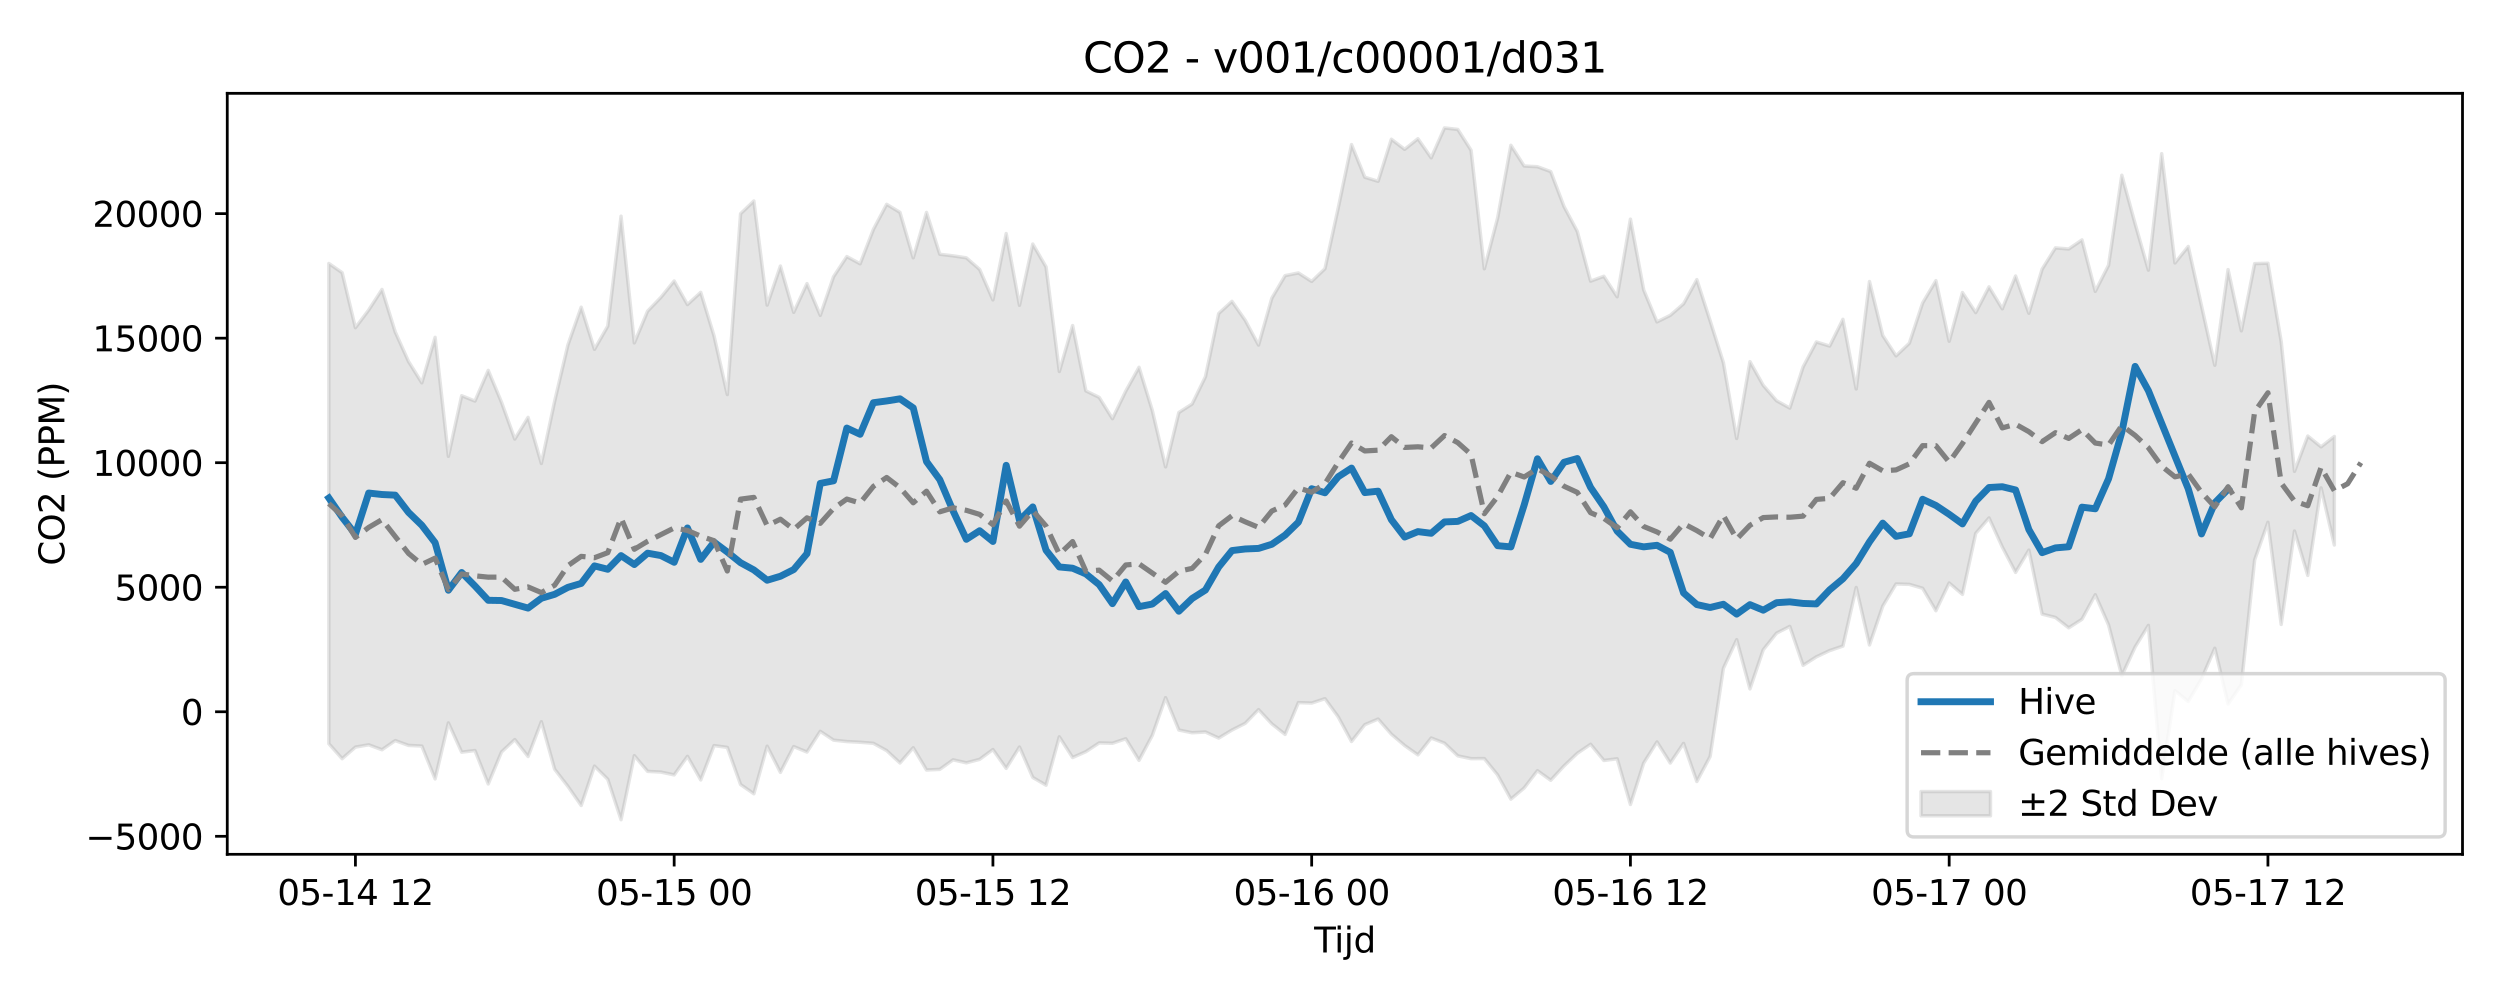 <?xml version="1.0" encoding="utf-8" standalone="no"?>
<!DOCTYPE svg PUBLIC "-//W3C//DTD SVG 1.1//EN"
  "http://www.w3.org/Graphics/SVG/1.1/DTD/svg11.dtd">
<svg xmlns:xlink="http://www.w3.org/1999/xlink" width="720pt" height="288pt" viewBox="0 0 720 288" xmlns="http://www.w3.org/2000/svg" version="1.1">
 <defs>
  <style type="text/css">*{stroke-linejoin: round; stroke-linecap: butt}</style>
 </defs>
 <g id="figure_1">
  <g id="patch_1">
   <path d="M 0 288 
L 720 288 
L 720 0 
L 0 0 
z
" style="fill: #ffffff"/>
  </g>
  <g id="axes_1">
   <g id="patch_2">
    <path d="M 65.45 246.04 
L 709.2 246.04 
L 709.2 26.88 
L 65.45 26.88 
z
" style="fill: #ffffff"/>
   </g>
   <g id="FillBetweenPolyCollection_1">
    <defs>
     <path id="m16454ca0ad" d="M 94.711 -212.123 
L 94.711 -73.807 
L 98.536 -69.49 
L 102.361 -72.833 
L 106.186 -73.496 
L 110.011 -72.071 
L 113.836 -74.712 
L 117.661 -73.316 
L 121.486 -73.139 
L 125.311 -63.67 
L 129.136 -79.808 
L 132.962 -71.37 
L 136.787 -71.847 
L 140.612 -62.222 
L 144.437 -71.43 
L 148.262 -75.004 
L 152.087 -70.126 
L 155.912 -80.148 
L 159.737 -66.465 
L 163.562 -61.518 
L 167.387 -56.016 
L 171.212 -67.358 
L 175.037 -63.566 
L 178.862 -51.922 
L 182.687 -70.375 
L 186.512 -65.839 
L 190.337 -65.643 
L 194.162 -64.826 
L 197.987 -70.174 
L 201.812 -63.376 
L 205.637 -73.263 
L 209.462 -72.746 
L 213.287 -62.05 
L 217.112 -59.396 
L 220.937 -73.09 
L 224.762 -65.553 
L 228.587 -72.99 
L 232.412 -71.408 
L 236.237 -77.386 
L 240.062 -74.839 
L 243.887 -74.431 
L 247.712 -74.228 
L 251.537 -73.925 
L 255.362 -71.822 
L 259.187 -68.265 
L 263.012 -72.653 
L 266.837 -66.238 
L 270.662 -66.418 
L 274.487 -69.169 
L 278.312 -68.306 
L 282.137 -69.302 
L 285.962 -72.132 
L 289.787 -66.703 
L 293.612 -72.861 
L 297.437 -64.097 
L 301.262 -61.862 
L 305.087 -75.792 
L 308.912 -69.828 
L 312.737 -71.517 
L 316.562 -74.045 
L 320.387 -73.94 
L 324.212 -75.235 
L 328.037 -69.012 
L 331.862 -76.202 
L 335.687 -87.072 
L 339.512 -77.752 
L 343.337 -76.963 
L 347.162 -77.187 
L 350.987 -75.434 
L 354.812 -77.743 
L 358.637 -79.683 
L 362.462 -83.624 
L 366.287 -79.524 
L 370.112 -76.484 
L 373.937 -85.646 
L 377.762 -85.521 
L 381.587 -86.777 
L 385.412 -81.529 
L 389.238 -74.449 
L 393.063 -79.289 
L 396.888 -80.915 
L 400.713 -76.555 
L 404.538 -73.286 
L 408.363 -70.595 
L 412.188 -75.454 
L 416.013 -73.965 
L 419.838 -70.311 
L 423.663 -69.505 
L 427.488 -69.524 
L 431.313 -64.808 
L 435.138 -57.842 
L 438.963 -61.063 
L 442.788 -66.044 
L 446.613 -63.276 
L 450.438 -67.404 
L 454.263 -71.04 
L 458.088 -73.646 
L 461.913 -68.979 
L 465.738 -69.474 
L 469.563 -56.308 
L 473.388 -68.233 
L 477.213 -74.312 
L 481.038 -68.246 
L 484.863 -73.902 
L 488.688 -62.924 
L 492.513 -70.121 
L 496.338 -95.517 
L 500.163 -103.771 
L 503.988 -89.599 
L 507.813 -100.86 
L 511.638 -105.647 
L 515.463 -107.594 
L 519.288 -96.389 
L 523.113 -98.827 
L 526.938 -100.634 
L 530.763 -101.928 
L 534.588 -118.801 
L 538.413 -102.253 
L 542.238 -113.442 
L 546.063 -119.812 
L 549.888 -119.701 
L 553.713 -118.579 
L 557.538 -112.114 
L 561.363 -120.1 
L 565.188 -116.815 
L 569.013 -134.402 
L 572.838 -138.836 
L 576.663 -130.461 
L 580.488 -123.151 
L 584.313 -129.571 
L 588.138 -111.133 
L 591.963 -110.174 
L 595.788 -107.184 
L 599.613 -109.648 
L 603.438 -116.718 
L 607.263 -108.03 
L 611.088 -93.376 
L 614.913 -101.662 
L 618.738 -107.893 
L 622.563 -63.744 
L 626.388 -89.079 
L 630.213 -85.968 
L 634.038 -92.462 
L 637.863 -101.301 
L 641.688 -85.248 
L 645.514 -90.792 
L 649.339 -126.76 
L 653.164 -137.577 
L 656.989 -108.152 
L 660.814 -135.073 
L 664.639 -122.275 
L 668.464 -147.494 
L 672.289 -131.036 
L 672.289 -162.3 
L 672.289 -162.3 
L 668.464 -159.309 
L 664.639 -162.425 
L 660.814 -152.25 
L 656.989 -189.584 
L 653.164 -212.181 
L 649.339 -212.085 
L 645.514 -192.712 
L 641.688 -210.365 
L 637.863 -182.804 
L 634.038 -199.883 
L 630.213 -217.02 
L 626.388 -212.27 
L 622.563 -243.749 
L 618.738 -210.196 
L 614.913 -223.555 
L 611.088 -237.526 
L 607.263 -211.611 
L 603.438 -204.088 
L 599.613 -218.904 
L 595.788 -216.289 
L 591.963 -216.607 
L 588.138 -210.497 
L 584.313 -197.783 
L 580.488 -208.51 
L 576.663 -199.062 
L 572.838 -205.387 
L 569.013 -197.98 
L 565.188 -203.743 
L 561.363 -189.713 
L 557.538 -207.173 
L 553.713 -200.736 
L 549.888 -189.141 
L 546.063 -185.522 
L 542.238 -191.37 
L 538.413 -206.918 
L 534.588 -175.982 
L 530.763 -196.033 
L 526.938 -188.337 
L 523.113 -189.512 
L 519.288 -182.314 
L 515.463 -170.478 
L 511.638 -172.599 
L 507.813 -177.018 
L 503.988 -183.851 
L 500.163 -161.713 
L 496.338 -183.57 
L 492.513 -195.626 
L 488.688 -207.461 
L 484.863 -200.502 
L 481.038 -197.186 
L 477.213 -195.291 
L 473.388 -204.503 
L 469.563 -224.881 
L 465.738 -202.535 
L 461.913 -208.434 
L 458.088 -207.035 
L 454.263 -221.353 
L 450.438 -228.522 
L 446.613 -238.578 
L 442.788 -239.986 
L 438.963 -240.192 
L 435.138 -246.159 
L 431.313 -225.201 
L 427.488 -210.596 
L 423.663 -244.747 
L 419.838 -250.734 
L 416.013 -251.158 
L 412.188 -242.551 
L 408.363 -248.047 
L 404.538 -244.994 
L 400.713 -247.901 
L 396.888 -235.784 
L 393.063 -236.961 
L 389.238 -246.359 
L 385.412 -228.104 
L 381.587 -210.613 
L 377.762 -206.952 
L 373.937 -209.394 
L 370.112 -208.617 
L 366.287 -202.129 
L 362.462 -188.618 
L 358.637 -195.745 
L 354.812 -201.209 
L 350.987 -197.718 
L 347.162 -179.487 
L 343.337 -171.655 
L 339.512 -169.2 
L 335.687 -153.536 
L 331.862 -169.801 
L 328.037 -182.22 
L 324.212 -175.342 
L 320.387 -167.423 
L 316.562 -173.556 
L 312.737 -175.422 
L 308.912 -194.235 
L 305.087 -181.004 
L 301.262 -211.136 
L 297.437 -217.717 
L 293.612 -200.076 
L 289.787 -220.736 
L 285.962 -201.631 
L 282.137 -210.402 
L 278.312 -213.745 
L 274.487 -214.321 
L 270.662 -214.778 
L 266.837 -226.817 
L 263.012 -213.743 
L 259.187 -226.844 
L 255.362 -229.158 
L 251.537 -221.926 
L 247.712 -212.033 
L 243.887 -214.105 
L 240.062 -208.302 
L 236.237 -197.178 
L 232.412 -206.328 
L 228.587 -198.048 
L 224.762 -211.383 
L 220.937 -200.125 
L 217.112 -230.116 
L 213.287 -226.444 
L 209.462 -174.367 
L 205.637 -191.289 
L 201.812 -203.805 
L 197.987 -200.29 
L 194.162 -207.072 
L 190.337 -202.358 
L 186.512 -198.39 
L 182.687 -189.245 
L 178.862 -225.744 
L 175.037 -194.085 
L 171.212 -187.406 
L 167.387 -199.525 
L 163.562 -188.665 
L 159.737 -172.435 
L 155.912 -154.523 
L 152.087 -167.793 
L 148.262 -161.553 
L 144.437 -172.149 
L 140.612 -181.331 
L 136.787 -172.491 
L 132.962 -174.036 
L 129.136 -156.578 
L 125.311 -190.845 
L 121.486 -177.748 
L 117.661 -183.89 
L 113.836 -192.369 
L 110.011 -204.636 
L 106.186 -198.715 
L 102.361 -193.614 
L 98.536 -209.475 
L 94.711 -212.123 
z
" style="stroke: #808080; stroke-opacity: 0.2"/>
    </defs>
    <g clip-path="url(#p5e56c01eff)">
     <use xlink:href="#m16454ca0ad" x="0" y="288" style="fill: #808080; fill-opacity: 0.2; stroke: #808080; stroke-opacity: 0.2"/>
    </g>
   </g>
   <g id="matplotlib.axis_1">
    <g id="xtick_1">
     <g id="line2d_1">
      <defs>
       <path id="m9e77d5df1b" d="M 0 0 
L 0 3.5 
" style="stroke: #000000; stroke-width: 0.8"/>
      </defs>
      <g>
       <use xlink:href="#m9e77d5df1b" x="102.361" y="246.04" style="stroke: #000000; stroke-width: 0.8"/>
      </g>
     </g>
     <g id="text_1">
      <!-- 05-14 12 -->
      <g transform="translate(79.881 260.638) scale(0.1 -0.1)">
       <defs>
        <path id="DejaVuSans-30" d="M 2034 4250 
Q 1547 4250 1301 3770 
Q 1056 3291 1056 2328 
Q 1056 1369 1301 889 
Q 1547 409 2034 409 
Q 2525 409 2770 889 
Q 3016 1369 3016 2328 
Q 3016 3291 2770 3770 
Q 2525 4250 2034 4250 
z
M 2034 4750 
Q 2819 4750 3233 4129 
Q 3647 3509 3647 2328 
Q 3647 1150 3233 529 
Q 2819 -91 2034 -91 
Q 1250 -91 836 529 
Q 422 1150 422 2328 
Q 422 3509 836 4129 
Q 1250 4750 2034 4750 
z
" transform="scale(0.016)"/>
        <path id="DejaVuSans-35" d="M 691 4666 
L 3169 4666 
L 3169 4134 
L 1269 4134 
L 1269 2991 
Q 1406 3038 1543 3061 
Q 1681 3084 1819 3084 
Q 2600 3084 3056 2656 
Q 3513 2228 3513 1497 
Q 3513 744 3044 326 
Q 2575 -91 1722 -91 
Q 1428 -91 1123 -41 
Q 819 9 494 109 
L 494 744 
Q 775 591 1075 516 
Q 1375 441 1709 441 
Q 2250 441 2565 725 
Q 2881 1009 2881 1497 
Q 2881 1984 2565 2268 
Q 2250 2553 1709 2553 
Q 1456 2553 1204 2497 
Q 953 2441 691 2322 
L 691 4666 
z
" transform="scale(0.016)"/>
        <path id="DejaVuSans-2d" d="M 313 2009 
L 1997 2009 
L 1997 1497 
L 313 1497 
L 313 2009 
z
" transform="scale(0.016)"/>
        <path id="DejaVuSans-31" d="M 794 531 
L 1825 531 
L 1825 4091 
L 703 3866 
L 703 4441 
L 1819 4666 
L 2450 4666 
L 2450 531 
L 3481 531 
L 3481 0 
L 794 0 
L 794 531 
z
" transform="scale(0.016)"/>
        <path id="DejaVuSans-34" d="M 2419 4116 
L 825 1625 
L 2419 1625 
L 2419 4116 
z
M 2253 4666 
L 3047 4666 
L 3047 1625 
L 3713 1625 
L 3713 1100 
L 3047 1100 
L 3047 0 
L 2419 0 
L 2419 1100 
L 313 1100 
L 313 1709 
L 2253 4666 
z
" transform="scale(0.016)"/>
        <path id="DejaVuSans-20" transform="scale(0.016)"/>
        <path id="DejaVuSans-32" d="M 1228 531 
L 3431 531 
L 3431 0 
L 469 0 
L 469 531 
Q 828 903 1448 1529 
Q 2069 2156 2228 2338 
Q 2531 2678 2651 2914 
Q 2772 3150 2772 3378 
Q 2772 3750 2511 3984 
Q 2250 4219 1831 4219 
Q 1534 4219 1204 4116 
Q 875 4013 500 3803 
L 500 4441 
Q 881 4594 1212 4672 
Q 1544 4750 1819 4750 
Q 2544 4750 2975 4387 
Q 3406 4025 3406 3419 
Q 3406 3131 3298 2873 
Q 3191 2616 2906 2266 
Q 2828 2175 2409 1742 
Q 1991 1309 1228 531 
z
" transform="scale(0.016)"/>
       </defs>
       <use xlink:href="#DejaVuSans-30"/>
       <use xlink:href="#DejaVuSans-35" transform="translate(63.623 0)"/>
       <use xlink:href="#DejaVuSans-2d" transform="translate(127.246 0)"/>
       <use xlink:href="#DejaVuSans-31" transform="translate(163.33 0)"/>
       <use xlink:href="#DejaVuSans-34" transform="translate(226.953 0)"/>
       <use xlink:href="#DejaVuSans-20" transform="translate(290.576 0)"/>
       <use xlink:href="#DejaVuSans-31" transform="translate(322.363 0)"/>
       <use xlink:href="#DejaVuSans-32" transform="translate(385.986 0)"/>
      </g>
     </g>
    </g>
    <g id="xtick_2">
     <g id="line2d_2">
      <g>
       <use xlink:href="#m9e77d5df1b" x="194.162" y="246.04" style="stroke: #000000; stroke-width: 0.8"/>
      </g>
     </g>
     <g id="text_2">
      <!-- 05-15 00 -->
      <g transform="translate(171.681 260.638) scale(0.1 -0.1)">
       <use xlink:href="#DejaVuSans-30"/>
       <use xlink:href="#DejaVuSans-35" transform="translate(63.623 0)"/>
       <use xlink:href="#DejaVuSans-2d" transform="translate(127.246 0)"/>
       <use xlink:href="#DejaVuSans-31" transform="translate(163.33 0)"/>
       <use xlink:href="#DejaVuSans-35" transform="translate(226.953 0)"/>
       <use xlink:href="#DejaVuSans-20" transform="translate(290.576 0)"/>
       <use xlink:href="#DejaVuSans-30" transform="translate(322.363 0)"/>
       <use xlink:href="#DejaVuSans-30" transform="translate(385.986 0)"/>
      </g>
     </g>
    </g>
    <g id="xtick_3">
     <g id="line2d_3">
      <g>
       <use xlink:href="#m9e77d5df1b" x="285.962" y="246.04" style="stroke: #000000; stroke-width: 0.8"/>
      </g>
     </g>
     <g id="text_3">
      <!-- 05-15 12 -->
      <g transform="translate(263.482 260.638) scale(0.1 -0.1)">
       <use xlink:href="#DejaVuSans-30"/>
       <use xlink:href="#DejaVuSans-35" transform="translate(63.623 0)"/>
       <use xlink:href="#DejaVuSans-2d" transform="translate(127.246 0)"/>
       <use xlink:href="#DejaVuSans-31" transform="translate(163.33 0)"/>
       <use xlink:href="#DejaVuSans-35" transform="translate(226.953 0)"/>
       <use xlink:href="#DejaVuSans-20" transform="translate(290.576 0)"/>
       <use xlink:href="#DejaVuSans-31" transform="translate(322.363 0)"/>
       <use xlink:href="#DejaVuSans-32" transform="translate(385.986 0)"/>
      </g>
     </g>
    </g>
    <g id="xtick_4">
     <g id="line2d_4">
      <g>
       <use xlink:href="#m9e77d5df1b" x="377.762" y="246.04" style="stroke: #000000; stroke-width: 0.8"/>
      </g>
     </g>
     <g id="text_4">
      <!-- 05-16 00 -->
      <g transform="translate(355.282 260.638) scale(0.1 -0.1)">
       <defs>
        <path id="DejaVuSans-36" d="M 2113 2584 
Q 1688 2584 1439 2293 
Q 1191 2003 1191 1497 
Q 1191 994 1439 701 
Q 1688 409 2113 409 
Q 2538 409 2786 701 
Q 3034 994 3034 1497 
Q 3034 2003 2786 2293 
Q 2538 2584 2113 2584 
z
M 3366 4563 
L 3366 3988 
Q 3128 4100 2886 4159 
Q 2644 4219 2406 4219 
Q 1781 4219 1451 3797 
Q 1122 3375 1075 2522 
Q 1259 2794 1537 2939 
Q 1816 3084 2150 3084 
Q 2853 3084 3261 2657 
Q 3669 2231 3669 1497 
Q 3669 778 3244 343 
Q 2819 -91 2113 -91 
Q 1303 -91 875 529 
Q 447 1150 447 2328 
Q 447 3434 972 4092 
Q 1497 4750 2381 4750 
Q 2619 4750 2861 4703 
Q 3103 4656 3366 4563 
z
" transform="scale(0.016)"/>
       </defs>
       <use xlink:href="#DejaVuSans-30"/>
       <use xlink:href="#DejaVuSans-35" transform="translate(63.623 0)"/>
       <use xlink:href="#DejaVuSans-2d" transform="translate(127.246 0)"/>
       <use xlink:href="#DejaVuSans-31" transform="translate(163.33 0)"/>
       <use xlink:href="#DejaVuSans-36" transform="translate(226.953 0)"/>
       <use xlink:href="#DejaVuSans-20" transform="translate(290.576 0)"/>
       <use xlink:href="#DejaVuSans-30" transform="translate(322.363 0)"/>
       <use xlink:href="#DejaVuSans-30" transform="translate(385.986 0)"/>
      </g>
     </g>
    </g>
    <g id="xtick_5">
     <g id="line2d_5">
      <g>
       <use xlink:href="#m9e77d5df1b" x="469.563" y="246.04" style="stroke: #000000; stroke-width: 0.8"/>
      </g>
     </g>
     <g id="text_5">
      <!-- 05-16 12 -->
      <g transform="translate(447.082 260.638) scale(0.1 -0.1)">
       <use xlink:href="#DejaVuSans-30"/>
       <use xlink:href="#DejaVuSans-35" transform="translate(63.623 0)"/>
       <use xlink:href="#DejaVuSans-2d" transform="translate(127.246 0)"/>
       <use xlink:href="#DejaVuSans-31" transform="translate(163.33 0)"/>
       <use xlink:href="#DejaVuSans-36" transform="translate(226.953 0)"/>
       <use xlink:href="#DejaVuSans-20" transform="translate(290.576 0)"/>
       <use xlink:href="#DejaVuSans-31" transform="translate(322.363 0)"/>
       <use xlink:href="#DejaVuSans-32" transform="translate(385.986 0)"/>
      </g>
     </g>
    </g>
    <g id="xtick_6">
     <g id="line2d_6">
      <g>
       <use xlink:href="#m9e77d5df1b" x="561.363" y="246.04" style="stroke: #000000; stroke-width: 0.8"/>
      </g>
     </g>
     <g id="text_6">
      <!-- 05-17 00 -->
      <g transform="translate(538.883 260.638) scale(0.1 -0.1)">
       <defs>
        <path id="DejaVuSans-37" d="M 525 4666 
L 3525 4666 
L 3525 4397 
L 1831 0 
L 1172 0 
L 2766 4134 
L 525 4134 
L 525 4666 
z
" transform="scale(0.016)"/>
       </defs>
       <use xlink:href="#DejaVuSans-30"/>
       <use xlink:href="#DejaVuSans-35" transform="translate(63.623 0)"/>
       <use xlink:href="#DejaVuSans-2d" transform="translate(127.246 0)"/>
       <use xlink:href="#DejaVuSans-31" transform="translate(163.33 0)"/>
       <use xlink:href="#DejaVuSans-37" transform="translate(226.953 0)"/>
       <use xlink:href="#DejaVuSans-20" transform="translate(290.576 0)"/>
       <use xlink:href="#DejaVuSans-30" transform="translate(322.363 0)"/>
       <use xlink:href="#DejaVuSans-30" transform="translate(385.986 0)"/>
      </g>
     </g>
    </g>
    <g id="xtick_7">
     <g id="line2d_7">
      <g>
       <use xlink:href="#m9e77d5df1b" x="653.164" y="246.04" style="stroke: #000000; stroke-width: 0.8"/>
      </g>
     </g>
     <g id="text_7">
      <!-- 05-17 12 -->
      <g transform="translate(630.683 260.638) scale(0.1 -0.1)">
       <use xlink:href="#DejaVuSans-30"/>
       <use xlink:href="#DejaVuSans-35" transform="translate(63.623 0)"/>
       <use xlink:href="#DejaVuSans-2d" transform="translate(127.246 0)"/>
       <use xlink:href="#DejaVuSans-31" transform="translate(163.33 0)"/>
       <use xlink:href="#DejaVuSans-37" transform="translate(226.953 0)"/>
       <use xlink:href="#DejaVuSans-20" transform="translate(290.576 0)"/>
       <use xlink:href="#DejaVuSans-31" transform="translate(322.363 0)"/>
       <use xlink:href="#DejaVuSans-32" transform="translate(385.986 0)"/>
      </g>
     </g>
    </g>
    <g id="text_8">
     <!-- Tijd -->
     <g transform="translate(378.475 274.317) scale(0.1 -0.1)">
      <defs>
       <path id="DejaVuSans-54" d="M -19 4666 
L 3928 4666 
L 3928 4134 
L 2272 4134 
L 2272 0 
L 1638 0 
L 1638 4134 
L -19 4134 
L -19 4666 
z
" transform="scale(0.016)"/>
       <path id="DejaVuSans-69" d="M 603 3500 
L 1178 3500 
L 1178 0 
L 603 0 
L 603 3500 
z
M 603 4863 
L 1178 4863 
L 1178 4134 
L 603 4134 
L 603 4863 
z
" transform="scale(0.016)"/>
       <path id="DejaVuSans-6a" d="M 603 3500 
L 1178 3500 
L 1178 -63 
Q 1178 -731 923 -1031 
Q 669 -1331 103 -1331 
L -116 -1331 
L -116 -844 
L 38 -844 
Q 366 -844 484 -692 
Q 603 -541 603 -63 
L 603 3500 
z
M 603 4863 
L 1178 4863 
L 1178 4134 
L 603 4134 
L 603 4863 
z
" transform="scale(0.016)"/>
       <path id="DejaVuSans-64" d="M 2906 2969 
L 2906 4863 
L 3481 4863 
L 3481 0 
L 2906 0 
L 2906 525 
Q 2725 213 2448 61 
Q 2172 -91 1784 -91 
Q 1150 -91 751 415 
Q 353 922 353 1747 
Q 353 2572 751 3078 
Q 1150 3584 1784 3584 
Q 2172 3584 2448 3432 
Q 2725 3281 2906 2969 
z
M 947 1747 
Q 947 1113 1208 752 
Q 1469 391 1925 391 
Q 2381 391 2643 752 
Q 2906 1113 2906 1747 
Q 2906 2381 2643 2742 
Q 2381 3103 1925 3103 
Q 1469 3103 1208 2742 
Q 947 2381 947 1747 
z
" transform="scale(0.016)"/>
      </defs>
      <use xlink:href="#DejaVuSans-54"/>
      <use xlink:href="#DejaVuSans-69" transform="translate(57.959 0)"/>
      <use xlink:href="#DejaVuSans-6a" transform="translate(85.742 0)"/>
      <use xlink:href="#DejaVuSans-64" transform="translate(113.525 0)"/>
     </g>
    </g>
   </g>
   <g id="matplotlib.axis_2">
    <g id="ytick_1">
     <g id="line2d_8">
      <defs>
       <path id="mc364ccccc9" d="M 0 0 
L -3.5 0 
" style="stroke: #000000; stroke-width: 0.8"/>
      </defs>
      <g>
       <use xlink:href="#mc364ccccc9" x="65.45" y="240.855" style="stroke: #000000; stroke-width: 0.8"/>
      </g>
     </g>
     <g id="text_9">
      <!-- −5000 -->
      <g transform="translate(24.62 244.654) scale(0.1 -0.1)">
       <defs>
        <path id="DejaVuSans-2212" d="M 678 2272 
L 4684 2272 
L 4684 1741 
L 678 1741 
L 678 2272 
z
" transform="scale(0.016)"/>
       </defs>
       <use xlink:href="#DejaVuSans-2212"/>
       <use xlink:href="#DejaVuSans-35" transform="translate(83.789 0)"/>
       <use xlink:href="#DejaVuSans-30" transform="translate(147.412 0)"/>
       <use xlink:href="#DejaVuSans-30" transform="translate(211.035 0)"/>
       <use xlink:href="#DejaVuSans-30" transform="translate(274.658 0)"/>
      </g>
     </g>
    </g>
    <g id="ytick_2">
     <g id="line2d_9">
      <g>
       <use xlink:href="#mc364ccccc9" x="65.45" y="204.989" style="stroke: #000000; stroke-width: 0.8"/>
      </g>
     </g>
     <g id="text_10">
      <!-- 0 -->
      <g transform="translate(52.087 208.788) scale(0.1 -0.1)">
       <use xlink:href="#DejaVuSans-30"/>
      </g>
     </g>
    </g>
    <g id="ytick_3">
     <g id="line2d_10">
      <g>
       <use xlink:href="#mc364ccccc9" x="65.45" y="169.124" style="stroke: #000000; stroke-width: 0.8"/>
      </g>
     </g>
     <g id="text_11">
      <!-- 5000 -->
      <g transform="translate(33 172.923) scale(0.1 -0.1)">
       <use xlink:href="#DejaVuSans-35"/>
       <use xlink:href="#DejaVuSans-30" transform="translate(63.623 0)"/>
       <use xlink:href="#DejaVuSans-30" transform="translate(127.246 0)"/>
       <use xlink:href="#DejaVuSans-30" transform="translate(190.869 0)"/>
      </g>
     </g>
    </g>
    <g id="ytick_4">
     <g id="line2d_11">
      <g>
       <use xlink:href="#mc364ccccc9" x="65.45" y="133.259" style="stroke: #000000; stroke-width: 0.8"/>
      </g>
     </g>
     <g id="text_12">
      <!-- 10000 -->
      <g transform="translate(26.637 137.058) scale(0.1 -0.1)">
       <use xlink:href="#DejaVuSans-31"/>
       <use xlink:href="#DejaVuSans-30" transform="translate(63.623 0)"/>
       <use xlink:href="#DejaVuSans-30" transform="translate(127.246 0)"/>
       <use xlink:href="#DejaVuSans-30" transform="translate(190.869 0)"/>
       <use xlink:href="#DejaVuSans-30" transform="translate(254.492 0)"/>
      </g>
     </g>
    </g>
    <g id="ytick_5">
     <g id="line2d_12">
      <g>
       <use xlink:href="#mc364ccccc9" x="65.45" y="97.393" style="stroke: #000000; stroke-width: 0.8"/>
      </g>
     </g>
     <g id="text_13">
      <!-- 15000 -->
      <g transform="translate(26.637 101.192) scale(0.1 -0.1)">
       <use xlink:href="#DejaVuSans-31"/>
       <use xlink:href="#DejaVuSans-35" transform="translate(63.623 0)"/>
       <use xlink:href="#DejaVuSans-30" transform="translate(127.246 0)"/>
       <use xlink:href="#DejaVuSans-30" transform="translate(190.869 0)"/>
       <use xlink:href="#DejaVuSans-30" transform="translate(254.492 0)"/>
      </g>
     </g>
    </g>
    <g id="ytick_6">
     <g id="line2d_13">
      <g>
       <use xlink:href="#mc364ccccc9" x="65.45" y="61.528" style="stroke: #000000; stroke-width: 0.8"/>
      </g>
     </g>
     <g id="text_14">
      <!-- 20000 -->
      <g transform="translate(26.637 65.327) scale(0.1 -0.1)">
       <use xlink:href="#DejaVuSans-32"/>
       <use xlink:href="#DejaVuSans-30" transform="translate(63.623 0)"/>
       <use xlink:href="#DejaVuSans-30" transform="translate(127.246 0)"/>
       <use xlink:href="#DejaVuSans-30" transform="translate(190.869 0)"/>
       <use xlink:href="#DejaVuSans-30" transform="translate(254.492 0)"/>
      </g>
     </g>
    </g>
    <g id="text_15">
     <!-- CO2 (PPM) -->
     <g transform="translate(18.541 162.903) rotate(-90) scale(0.1 -0.1)">
      <defs>
       <path id="DejaVuSans-43" d="M 4122 4306 
L 4122 3641 
Q 3803 3938 3442 4084 
Q 3081 4231 2675 4231 
Q 1875 4231 1450 3742 
Q 1025 3253 1025 2328 
Q 1025 1406 1450 917 
Q 1875 428 2675 428 
Q 3081 428 3442 575 
Q 3803 722 4122 1019 
L 4122 359 
Q 3791 134 3420 21 
Q 3050 -91 2638 -91 
Q 1578 -91 968 557 
Q 359 1206 359 2328 
Q 359 3453 968 4101 
Q 1578 4750 2638 4750 
Q 3056 4750 3426 4639 
Q 3797 4528 4122 4306 
z
" transform="scale(0.016)"/>
       <path id="DejaVuSans-4f" d="M 2522 4238 
Q 1834 4238 1429 3725 
Q 1025 3213 1025 2328 
Q 1025 1447 1429 934 
Q 1834 422 2522 422 
Q 3209 422 3611 934 
Q 4013 1447 4013 2328 
Q 4013 3213 3611 3725 
Q 3209 4238 2522 4238 
z
M 2522 4750 
Q 3503 4750 4090 4092 
Q 4678 3434 4678 2328 
Q 4678 1225 4090 567 
Q 3503 -91 2522 -91 
Q 1538 -91 948 565 
Q 359 1222 359 2328 
Q 359 3434 948 4092 
Q 1538 4750 2522 4750 
z
" transform="scale(0.016)"/>
       <path id="DejaVuSans-28" d="M 1984 4856 
Q 1566 4138 1362 3434 
Q 1159 2731 1159 2009 
Q 1159 1288 1364 580 
Q 1569 -128 1984 -844 
L 1484 -844 
Q 1016 -109 783 600 
Q 550 1309 550 2009 
Q 550 2706 781 3412 
Q 1013 4119 1484 4856 
L 1984 4856 
z
" transform="scale(0.016)"/>
       <path id="DejaVuSans-50" d="M 1259 4147 
L 1259 2394 
L 2053 2394 
Q 2494 2394 2734 2622 
Q 2975 2850 2975 3272 
Q 2975 3691 2734 3919 
Q 2494 4147 2053 4147 
L 1259 4147 
z
M 628 4666 
L 2053 4666 
Q 2838 4666 3239 4311 
Q 3641 3956 3641 3272 
Q 3641 2581 3239 2228 
Q 2838 1875 2053 1875 
L 1259 1875 
L 1259 0 
L 628 0 
L 628 4666 
z
" transform="scale(0.016)"/>
       <path id="DejaVuSans-4d" d="M 628 4666 
L 1569 4666 
L 2759 1491 
L 3956 4666 
L 4897 4666 
L 4897 0 
L 4281 0 
L 4281 4097 
L 3078 897 
L 2444 897 
L 1241 4097 
L 1241 0 
L 628 0 
L 628 4666 
z
" transform="scale(0.016)"/>
       <path id="DejaVuSans-29" d="M 513 4856 
L 1013 4856 
Q 1481 4119 1714 3412 
Q 1947 2706 1947 2009 
Q 1947 1309 1714 600 
Q 1481 -109 1013 -844 
L 513 -844 
Q 928 -128 1133 580 
Q 1338 1288 1338 2009 
Q 1338 2731 1133 3434 
Q 928 4138 513 4856 
z
" transform="scale(0.016)"/>
      </defs>
      <use xlink:href="#DejaVuSans-43"/>
      <use xlink:href="#DejaVuSans-4f" transform="translate(69.824 0)"/>
      <use xlink:href="#DejaVuSans-32" transform="translate(148.535 0)"/>
      <use xlink:href="#DejaVuSans-20" transform="translate(212.158 0)"/>
      <use xlink:href="#DejaVuSans-28" transform="translate(243.945 0)"/>
      <use xlink:href="#DejaVuSans-50" transform="translate(282.959 0)"/>
      <use xlink:href="#DejaVuSans-50" transform="translate(343.262 0)"/>
      <use xlink:href="#DejaVuSans-4d" transform="translate(403.564 0)"/>
      <use xlink:href="#DejaVuSans-29" transform="translate(489.844 0)"/>
     </g>
    </g>
   </g>
   <g id="line2d_14">
    <path d="M 94.711 143.43 
L 98.536 148.965 
L 102.361 153.872 
L 106.186 141.998 
L 110.011 142.419 
L 113.836 142.603 
L 117.661 147.574 
L 121.486 151.282 
L 125.311 156.291 
L 129.136 169.98 
L 132.962 164.887 
L 136.787 168.765 
L 140.612 172.885 
L 144.437 172.95 
L 152.087 175.13 
L 155.912 172.302 
L 159.737 171.166 
L 163.562 169.155 
L 167.387 168.026 
L 171.212 162.977 
L 175.037 163.95 
L 178.862 160.019 
L 182.687 162.587 
L 186.512 159.316 
L 190.337 160.002 
L 194.162 161.936 
L 197.987 152.057 
L 201.812 161.097 
L 205.637 156.124 
L 209.462 158.981 
L 213.287 162.056 
L 217.112 164.143 
L 220.937 167.108 
L 224.762 165.961 
L 228.587 164.033 
L 232.412 159.45 
L 236.237 139.224 
L 240.062 138.473 
L 243.887 123.286 
L 247.712 125.069 
L 251.537 115.981 
L 255.362 115.476 
L 259.187 114.86 
L 263.012 117.475 
L 266.837 132.941 
L 270.662 138.155 
L 274.487 147.148 
L 278.312 155.318 
L 282.137 152.853 
L 285.962 155.937 
L 289.787 134.019 
L 293.612 149.869 
L 297.437 145.998 
L 301.262 158.458 
L 305.087 163.285 
L 308.912 163.644 
L 312.737 165.286 
L 316.562 168.374 
L 320.387 173.849 
L 324.212 167.613 
L 328.037 174.712 
L 331.862 173.97 
L 335.687 170.946 
L 339.512 176.027 
L 343.337 172.361 
L 347.162 169.932 
L 350.987 163.295 
L 354.812 158.565 
L 358.637 158.104 
L 362.462 157.941 
L 366.287 156.75 
L 370.112 154.111 
L 373.937 150.388 
L 377.762 140.754 
L 381.587 141.919 
L 385.412 137.292 
L 389.238 134.813 
L 393.063 141.864 
L 396.888 141.457 
L 400.713 149.671 
L 404.538 154.668 
L 408.363 153.103 
L 412.188 153.585 
L 416.013 150.314 
L 419.838 150.163 
L 423.663 148.48 
L 427.488 151.447 
L 431.313 157.156 
L 435.138 157.503 
L 438.963 145.428 
L 442.788 132.137 
L 446.613 138.65 
L 450.438 133.137 
L 454.263 132.061 
L 458.088 140.372 
L 461.913 145.967 
L 465.738 152.958 
L 469.563 156.753 
L 473.388 157.496 
L 477.213 157.047 
L 481.038 159.077 
L 484.863 170.755 
L 488.688 174.119 
L 492.513 174.96 
L 496.338 174.028 
L 500.163 176.864 
L 503.988 174.14 
L 507.813 175.733 
L 511.638 173.576 
L 515.463 173.332 
L 519.288 173.791 
L 523.113 173.925 
L 526.938 169.882 
L 530.763 166.687 
L 534.588 162.297 
L 538.413 156.062 
L 542.238 150.665 
L 546.063 154.462 
L 549.888 153.747 
L 553.713 143.789 
L 557.538 145.57 
L 561.363 148.119 
L 565.188 150.88 
L 569.013 144.339 
L 572.838 140.408 
L 576.663 140.181 
L 580.488 141.113 
L 584.313 152.521 
L 588.138 159.165 
L 591.963 157.795 
L 595.788 157.465 
L 599.613 146.062 
L 603.438 146.529 
L 607.263 137.9 
L 611.088 124.448 
L 614.913 105.527 
L 618.738 112.507 
L 626.388 131.36 
L 630.213 140.776 
L 634.038 153.766 
L 637.863 144.814 
L 641.688 140.898 
L 641.688 140.898 
" clip-path="url(#p5e56c01eff)" style="fill: none; stroke: #1f77b4; stroke-width: 2; stroke-linecap: square"/>
   </g>
   <g id="line2d_15">
    <path d="M 94.711 145.035 
L 98.536 148.518 
L 102.361 154.777 
L 106.186 151.894 
L 110.011 149.646 
L 117.661 159.397 
L 121.486 162.557 
L 125.311 160.742 
L 129.136 169.807 
L 132.962 165.297 
L 136.787 165.831 
L 140.612 166.223 
L 144.437 166.211 
L 148.262 169.722 
L 152.087 169.04 
L 155.912 170.665 
L 159.737 168.55 
L 163.562 162.908 
L 167.387 160.23 
L 171.212 160.618 
L 175.037 159.174 
L 178.862 149.167 
L 182.687 158.19 
L 186.512 155.886 
L 194.162 152.051 
L 197.987 152.768 
L 201.812 154.41 
L 205.637 155.724 
L 209.462 164.443 
L 213.287 143.753 
L 217.112 143.244 
L 220.937 151.393 
L 224.762 149.532 
L 228.587 152.481 
L 232.412 149.132 
L 236.237 150.718 
L 240.062 146.43 
L 243.887 143.732 
L 247.712 144.87 
L 251.537 140.074 
L 255.362 137.51 
L 259.187 140.446 
L 263.012 144.802 
L 266.837 141.472 
L 270.662 147.402 
L 274.487 146.255 
L 278.312 146.974 
L 282.137 148.148 
L 285.962 151.118 
L 289.787 144.281 
L 293.612 151.532 
L 297.437 147.093 
L 301.262 151.501 
L 305.087 159.602 
L 308.912 155.969 
L 312.737 164.531 
L 316.562 164.2 
L 320.387 167.318 
L 324.212 162.712 
L 328.037 162.384 
L 335.687 167.696 
L 339.512 164.524 
L 343.337 163.691 
L 347.162 159.663 
L 350.987 151.424 
L 354.812 148.524 
L 358.637 150.286 
L 362.462 151.879 
L 366.287 147.174 
L 370.112 145.45 
L 373.937 140.48 
L 377.762 141.764 
L 381.587 139.305 
L 385.412 133.184 
L 389.238 127.596 
L 393.063 129.875 
L 396.888 129.65 
L 400.713 125.772 
L 404.538 128.86 
L 408.363 128.679 
L 412.188 128.998 
L 416.013 125.439 
L 419.838 127.477 
L 423.663 130.874 
L 427.488 147.94 
L 431.313 142.995 
L 435.138 135.999 
L 438.963 137.372 
L 442.788 134.985 
L 446.613 137.073 
L 450.438 140.037 
L 454.263 141.803 
L 458.088 147.66 
L 461.913 149.294 
L 465.738 151.995 
L 469.563 147.406 
L 473.388 151.632 
L 477.213 153.199 
L 481.038 155.284 
L 484.863 150.798 
L 488.688 152.808 
L 492.513 155.126 
L 496.338 148.456 
L 500.163 155.258 
L 503.988 151.275 
L 507.813 149.061 
L 511.638 148.877 
L 515.463 148.964 
L 519.288 148.649 
L 523.113 143.83 
L 526.938 143.514 
L 530.763 139.02 
L 534.588 140.609 
L 538.413 133.415 
L 542.238 135.594 
L 546.063 135.333 
L 549.888 133.579 
L 553.713 128.343 
L 557.538 128.357 
L 561.363 133.094 
L 565.188 127.721 
L 572.838 115.889 
L 576.663 123.239 
L 580.488 122.169 
L 584.313 124.323 
L 588.138 127.185 
L 591.963 124.61 
L 595.788 126.263 
L 599.613 123.724 
L 603.438 127.597 
L 607.263 128.18 
L 611.088 122.549 
L 614.913 125.391 
L 618.738 128.956 
L 622.563 134.254 
L 626.388 137.325 
L 630.213 136.506 
L 634.038 141.827 
L 637.863 145.947 
L 641.688 140.193 
L 645.514 146.248 
L 649.339 118.578 
L 653.164 113.121 
L 656.989 139.132 
L 660.814 144.339 
L 664.639 145.65 
L 668.464 134.599 
L 672.289 141.332 
L 676.114 139.32 
L 679.939 133.259 
L 679.939 133.259 
" clip-path="url(#p5e56c01eff)" style="fill: none; stroke-dasharray: 5.55,2.4; stroke-dashoffset: 0; stroke: #808080; stroke-width: 1.5"/>
   </g>
   <g id="patch_3">
    <path d="M 65.45 246.04 
L 65.45 26.88 
" style="fill: none; stroke: #000000; stroke-width: 0.8; stroke-linejoin: miter; stroke-linecap: square"/>
   </g>
   <g id="patch_4">
    <path d="M 709.2 246.04 
L 709.2 26.88 
" style="fill: none; stroke: #000000; stroke-width: 0.8; stroke-linejoin: miter; stroke-linecap: square"/>
   </g>
   <g id="patch_5">
    <path d="M 65.45 246.04 
L 709.2 246.04 
" style="fill: none; stroke: #000000; stroke-width: 0.8; stroke-linejoin: miter; stroke-linecap: square"/>
   </g>
   <g id="patch_6">
    <path d="M 65.45 26.88 
L 709.2 26.88 
" style="fill: none; stroke: #000000; stroke-width: 0.8; stroke-linejoin: miter; stroke-linecap: square"/>
   </g>
   <g id="text_16">
    <!-- CO2 - v001/c00001/d031 -->
    <g transform="translate(311.922 20.88) scale(0.12 -0.12)">
     <defs>
      <path id="DejaVuSans-76" d="M 191 3500 
L 800 3500 
L 1894 563 
L 2988 3500 
L 3597 3500 
L 2284 0 
L 1503 0 
L 191 3500 
z
" transform="scale(0.016)"/>
      <path id="DejaVuSans-2f" d="M 1625 4666 
L 2156 4666 
L 531 -594 
L 0 -594 
L 1625 4666 
z
" transform="scale(0.016)"/>
      <path id="DejaVuSans-63" d="M 3122 3366 
L 3122 2828 
Q 2878 2963 2633 3030 
Q 2388 3097 2138 3097 
Q 1578 3097 1268 2742 
Q 959 2388 959 1747 
Q 959 1106 1268 751 
Q 1578 397 2138 397 
Q 2388 397 2633 464 
Q 2878 531 3122 666 
L 3122 134 
Q 2881 22 2623 -34 
Q 2366 -91 2075 -91 
Q 1284 -91 818 406 
Q 353 903 353 1747 
Q 353 2603 823 3093 
Q 1294 3584 2113 3584 
Q 2378 3584 2631 3529 
Q 2884 3475 3122 3366 
z
" transform="scale(0.016)"/>
      <path id="DejaVuSans-33" d="M 2597 2516 
Q 3050 2419 3304 2112 
Q 3559 1806 3559 1356 
Q 3559 666 3084 287 
Q 2609 -91 1734 -91 
Q 1441 -91 1130 -33 
Q 819 25 488 141 
L 488 750 
Q 750 597 1062 519 
Q 1375 441 1716 441 
Q 2309 441 2620 675 
Q 2931 909 2931 1356 
Q 2931 1769 2642 2001 
Q 2353 2234 1838 2234 
L 1294 2234 
L 1294 2753 
L 1863 2753 
Q 2328 2753 2575 2939 
Q 2822 3125 2822 3475 
Q 2822 3834 2567 4026 
Q 2313 4219 1838 4219 
Q 1578 4219 1281 4162 
Q 984 4106 628 3988 
L 628 4550 
Q 988 4650 1302 4700 
Q 1616 4750 1894 4750 
Q 2613 4750 3031 4423 
Q 3450 4097 3450 3541 
Q 3450 3153 3228 2886 
Q 3006 2619 2597 2516 
z
" transform="scale(0.016)"/>
     </defs>
     <use xlink:href="#DejaVuSans-43"/>
     <use xlink:href="#DejaVuSans-4f" transform="translate(69.824 0)"/>
     <use xlink:href="#DejaVuSans-32" transform="translate(148.535 0)"/>
     <use xlink:href="#DejaVuSans-20" transform="translate(212.158 0)"/>
     <use xlink:href="#DejaVuSans-2d" transform="translate(243.945 0)"/>
     <use xlink:href="#DejaVuSans-20" transform="translate(280.029 0)"/>
     <use xlink:href="#DejaVuSans-76" transform="translate(311.816 0)"/>
     <use xlink:href="#DejaVuSans-30" transform="translate(370.996 0)"/>
     <use xlink:href="#DejaVuSans-30" transform="translate(434.619 0)"/>
     <use xlink:href="#DejaVuSans-31" transform="translate(498.242 0)"/>
     <use xlink:href="#DejaVuSans-2f" transform="translate(561.865 0)"/>
     <use xlink:href="#DejaVuSans-63" transform="translate(595.557 0)"/>
     <use xlink:href="#DejaVuSans-30" transform="translate(650.537 0)"/>
     <use xlink:href="#DejaVuSans-30" transform="translate(714.16 0)"/>
     <use xlink:href="#DejaVuSans-30" transform="translate(777.783 0)"/>
     <use xlink:href="#DejaVuSans-30" transform="translate(841.406 0)"/>
     <use xlink:href="#DejaVuSans-31" transform="translate(905.029 0)"/>
     <use xlink:href="#DejaVuSans-2f" transform="translate(968.652 0)"/>
     <use xlink:href="#DejaVuSans-64" transform="translate(1002.344 0)"/>
     <use xlink:href="#DejaVuSans-30" transform="translate(1065.82 0)"/>
     <use xlink:href="#DejaVuSans-33" transform="translate(1129.443 0)"/>
     <use xlink:href="#DejaVuSans-31" transform="translate(1193.066 0)"/>
    </g>
   </g>
   <g id="legend_1">
    <g id="patch_7">
     <path d="M 551.256 241.04 
L 702.2 241.04 
Q 704.2 241.04 704.2 239.04 
L 704.2 196.006 
Q 704.2 194.006 702.2 194.006 
L 551.256 194.006 
Q 549.256 194.006 549.256 196.006 
L 549.256 239.04 
Q 549.256 241.04 551.256 241.04 
z
" style="fill: #ffffff; opacity: 0.8; stroke: #cccccc; stroke-linejoin: miter"/>
    </g>
    <g id="line2d_16">
     <path d="M 553.256 202.104 
L 563.256 202.104 
L 573.256 202.104 
" style="fill: none; stroke: #1f77b4; stroke-width: 2; stroke-linecap: square"/>
    </g>
    <g id="text_17">
     <!-- Hive -->
     <g transform="translate(581.256 205.604) scale(0.1 -0.1)">
      <defs>
       <path id="DejaVuSans-48" d="M 628 4666 
L 1259 4666 
L 1259 2753 
L 3553 2753 
L 3553 4666 
L 4184 4666 
L 4184 0 
L 3553 0 
L 3553 2222 
L 1259 2222 
L 1259 0 
L 628 0 
L 628 4666 
z
" transform="scale(0.016)"/>
       <path id="DejaVuSans-65" d="M 3597 1894 
L 3597 1613 
L 953 1613 
Q 991 1019 1311 708 
Q 1631 397 2203 397 
Q 2534 397 2845 478 
Q 3156 559 3463 722 
L 3463 178 
Q 3153 47 2828 -22 
Q 2503 -91 2169 -91 
Q 1331 -91 842 396 
Q 353 884 353 1716 
Q 353 2575 817 3079 
Q 1281 3584 2069 3584 
Q 2775 3584 3186 3129 
Q 3597 2675 3597 1894 
z
M 3022 2063 
Q 3016 2534 2758 2815 
Q 2500 3097 2075 3097 
Q 1594 3097 1305 2825 
Q 1016 2553 972 2059 
L 3022 2063 
z
" transform="scale(0.016)"/>
      </defs>
      <use xlink:href="#DejaVuSans-48"/>
      <use xlink:href="#DejaVuSans-69" transform="translate(75.195 0)"/>
      <use xlink:href="#DejaVuSans-76" transform="translate(102.979 0)"/>
      <use xlink:href="#DejaVuSans-65" transform="translate(162.158 0)"/>
     </g>
    </g>
    <g id="line2d_17">
     <path d="M 553.256 216.782 
L 563.256 216.782 
L 573.256 216.782 
" style="fill: none; stroke-dasharray: 5.55,2.4; stroke-dashoffset: 0; stroke: #808080; stroke-width: 1.5"/>
    </g>
    <g id="text_18">
     <!-- Gemiddelde (alle hives) -->
     <g transform="translate(581.256 220.282) scale(0.1 -0.1)">
      <defs>
       <path id="DejaVuSans-47" d="M 3809 666 
L 3809 1919 
L 2778 1919 
L 2778 2438 
L 4434 2438 
L 4434 434 
Q 4069 175 3628 42 
Q 3188 -91 2688 -91 
Q 1594 -91 976 548 
Q 359 1188 359 2328 
Q 359 3472 976 4111 
Q 1594 4750 2688 4750 
Q 3144 4750 3555 4637 
Q 3966 4525 4313 4306 
L 4313 3634 
Q 3963 3931 3569 4081 
Q 3175 4231 2741 4231 
Q 1884 4231 1454 3753 
Q 1025 3275 1025 2328 
Q 1025 1384 1454 906 
Q 1884 428 2741 428 
Q 3075 428 3337 486 
Q 3600 544 3809 666 
z
" transform="scale(0.016)"/>
       <path id="DejaVuSans-6d" d="M 3328 2828 
Q 3544 3216 3844 3400 
Q 4144 3584 4550 3584 
Q 5097 3584 5394 3201 
Q 5691 2819 5691 2113 
L 5691 0 
L 5113 0 
L 5113 2094 
Q 5113 2597 4934 2840 
Q 4756 3084 4391 3084 
Q 3944 3084 3684 2787 
Q 3425 2491 3425 1978 
L 3425 0 
L 2847 0 
L 2847 2094 
Q 2847 2600 2669 2842 
Q 2491 3084 2119 3084 
Q 1678 3084 1418 2786 
Q 1159 2488 1159 1978 
L 1159 0 
L 581 0 
L 581 3500 
L 1159 3500 
L 1159 2956 
Q 1356 3278 1631 3431 
Q 1906 3584 2284 3584 
Q 2666 3584 2933 3390 
Q 3200 3197 3328 2828 
z
" transform="scale(0.016)"/>
       <path id="DejaVuSans-6c" d="M 603 4863 
L 1178 4863 
L 1178 0 
L 603 0 
L 603 4863 
z
" transform="scale(0.016)"/>
       <path id="DejaVuSans-61" d="M 2194 1759 
Q 1497 1759 1228 1600 
Q 959 1441 959 1056 
Q 959 750 1161 570 
Q 1363 391 1709 391 
Q 2188 391 2477 730 
Q 2766 1069 2766 1631 
L 2766 1759 
L 2194 1759 
z
M 3341 1997 
L 3341 0 
L 2766 0 
L 2766 531 
Q 2569 213 2275 61 
Q 1981 -91 1556 -91 
Q 1019 -91 701 211 
Q 384 513 384 1019 
Q 384 1609 779 1909 
Q 1175 2209 1959 2209 
L 2766 2209 
L 2766 2266 
Q 2766 2663 2505 2880 
Q 2244 3097 1772 3097 
Q 1472 3097 1187 3025 
Q 903 2953 641 2809 
L 641 3341 
Q 956 3463 1253 3523 
Q 1550 3584 1831 3584 
Q 2591 3584 2966 3190 
Q 3341 2797 3341 1997 
z
" transform="scale(0.016)"/>
       <path id="DejaVuSans-68" d="M 3513 2113 
L 3513 0 
L 2938 0 
L 2938 2094 
Q 2938 2591 2744 2837 
Q 2550 3084 2163 3084 
Q 1697 3084 1428 2787 
Q 1159 2491 1159 1978 
L 1159 0 
L 581 0 
L 581 4863 
L 1159 4863 
L 1159 2956 
Q 1366 3272 1645 3428 
Q 1925 3584 2291 3584 
Q 2894 3584 3203 3211 
Q 3513 2838 3513 2113 
z
" transform="scale(0.016)"/>
       <path id="DejaVuSans-73" d="M 2834 3397 
L 2834 2853 
Q 2591 2978 2328 3040 
Q 2066 3103 1784 3103 
Q 1356 3103 1142 2972 
Q 928 2841 928 2578 
Q 928 2378 1081 2264 
Q 1234 2150 1697 2047 
L 1894 2003 
Q 2506 1872 2764 1633 
Q 3022 1394 3022 966 
Q 3022 478 2636 193 
Q 2250 -91 1575 -91 
Q 1294 -91 989 -36 
Q 684 19 347 128 
L 347 722 
Q 666 556 975 473 
Q 1284 391 1588 391 
Q 1994 391 2212 530 
Q 2431 669 2431 922 
Q 2431 1156 2273 1281 
Q 2116 1406 1581 1522 
L 1381 1569 
Q 847 1681 609 1914 
Q 372 2147 372 2553 
Q 372 3047 722 3315 
Q 1072 3584 1716 3584 
Q 2034 3584 2315 3537 
Q 2597 3491 2834 3397 
z
" transform="scale(0.016)"/>
      </defs>
      <use xlink:href="#DejaVuSans-47"/>
      <use xlink:href="#DejaVuSans-65" transform="translate(77.49 0)"/>
      <use xlink:href="#DejaVuSans-6d" transform="translate(139.014 0)"/>
      <use xlink:href="#DejaVuSans-69" transform="translate(236.426 0)"/>
      <use xlink:href="#DejaVuSans-64" transform="translate(264.209 0)"/>
      <use xlink:href="#DejaVuSans-64" transform="translate(327.686 0)"/>
      <use xlink:href="#DejaVuSans-65" transform="translate(391.162 0)"/>
      <use xlink:href="#DejaVuSans-6c" transform="translate(452.686 0)"/>
      <use xlink:href="#DejaVuSans-64" transform="translate(480.469 0)"/>
      <use xlink:href="#DejaVuSans-65" transform="translate(543.945 0)"/>
      <use xlink:href="#DejaVuSans-20" transform="translate(605.469 0)"/>
      <use xlink:href="#DejaVuSans-28" transform="translate(637.256 0)"/>
      <use xlink:href="#DejaVuSans-61" transform="translate(676.27 0)"/>
      <use xlink:href="#DejaVuSans-6c" transform="translate(737.549 0)"/>
      <use xlink:href="#DejaVuSans-6c" transform="translate(765.332 0)"/>
      <use xlink:href="#DejaVuSans-65" transform="translate(793.115 0)"/>
      <use xlink:href="#DejaVuSans-20" transform="translate(854.639 0)"/>
      <use xlink:href="#DejaVuSans-68" transform="translate(886.426 0)"/>
      <use xlink:href="#DejaVuSans-69" transform="translate(949.805 0)"/>
      <use xlink:href="#DejaVuSans-76" transform="translate(977.588 0)"/>
      <use xlink:href="#DejaVuSans-65" transform="translate(1036.768 0)"/>
      <use xlink:href="#DejaVuSans-73" transform="translate(1098.291 0)"/>
      <use xlink:href="#DejaVuSans-29" transform="translate(1150.391 0)"/>
     </g>
    </g>
    <g id="patch_8">
     <path d="M 553.256 234.96 
L 573.256 234.96 
L 573.256 227.96 
L 553.256 227.96 
z
" style="fill: #808080; fill-opacity: 0.2; stroke: #808080; stroke-opacity: 0.2; stroke-linejoin: miter"/>
    </g>
    <g id="text_19">
     <!-- ±2 Std Dev -->
     <g transform="translate(581.256 234.96) scale(0.1 -0.1)">
      <defs>
       <path id="DejaVuSans-b1" d="M 2944 4013 
L 2944 2803 
L 4684 2803 
L 4684 2272 
L 2944 2272 
L 2944 1063 
L 2419 1063 
L 2419 2272 
L 678 2272 
L 678 2803 
L 2419 2803 
L 2419 4013 
L 2944 4013 
z
M 678 531 
L 4684 531 
L 4684 0 
L 678 0 
L 678 531 
z
" transform="scale(0.016)"/>
       <path id="DejaVuSans-53" d="M 3425 4513 
L 3425 3897 
Q 3066 4069 2747 4153 
Q 2428 4238 2131 4238 
Q 1616 4238 1336 4038 
Q 1056 3838 1056 3469 
Q 1056 3159 1242 3001 
Q 1428 2844 1947 2747 
L 2328 2669 
Q 3034 2534 3370 2195 
Q 3706 1856 3706 1288 
Q 3706 609 3251 259 
Q 2797 -91 1919 -91 
Q 1588 -91 1214 -16 
Q 841 59 441 206 
L 441 856 
Q 825 641 1194 531 
Q 1563 422 1919 422 
Q 2459 422 2753 634 
Q 3047 847 3047 1241 
Q 3047 1584 2836 1778 
Q 2625 1972 2144 2069 
L 1759 2144 
Q 1053 2284 737 2584 
Q 422 2884 422 3419 
Q 422 4038 858 4394 
Q 1294 4750 2059 4750 
Q 2388 4750 2728 4690 
Q 3069 4631 3425 4513 
z
" transform="scale(0.016)"/>
       <path id="DejaVuSans-74" d="M 1172 4494 
L 1172 3500 
L 2356 3500 
L 2356 3053 
L 1172 3053 
L 1172 1153 
Q 1172 725 1289 603 
Q 1406 481 1766 481 
L 2356 481 
L 2356 0 
L 1766 0 
Q 1100 0 847 248 
Q 594 497 594 1153 
L 594 3053 
L 172 3053 
L 172 3500 
L 594 3500 
L 594 4494 
L 1172 4494 
z
" transform="scale(0.016)"/>
       <path id="DejaVuSans-44" d="M 1259 4147 
L 1259 519 
L 2022 519 
Q 2988 519 3436 956 
Q 3884 1394 3884 2338 
Q 3884 3275 3436 3711 
Q 2988 4147 2022 4147 
L 1259 4147 
z
M 628 4666 
L 1925 4666 
Q 3281 4666 3915 4102 
Q 4550 3538 4550 2338 
Q 4550 1131 3912 565 
Q 3275 0 1925 0 
L 628 0 
L 628 4666 
z
" transform="scale(0.016)"/>
      </defs>
      <use xlink:href="#DejaVuSans-b1"/>
      <use xlink:href="#DejaVuSans-32" transform="translate(83.789 0)"/>
      <use xlink:href="#DejaVuSans-20" transform="translate(147.412 0)"/>
      <use xlink:href="#DejaVuSans-53" transform="translate(179.199 0)"/>
      <use xlink:href="#DejaVuSans-74" transform="translate(242.676 0)"/>
      <use xlink:href="#DejaVuSans-64" transform="translate(281.885 0)"/>
      <use xlink:href="#DejaVuSans-20" transform="translate(345.361 0)"/>
      <use xlink:href="#DejaVuSans-44" transform="translate(377.148 0)"/>
      <use xlink:href="#DejaVuSans-65" transform="translate(454.15 0)"/>
      <use xlink:href="#DejaVuSans-76" transform="translate(515.674 0)"/>
     </g>
    </g>
   </g>
  </g>
 </g>
 <defs>
  <clipPath id="p5e56c01eff">
   <rect x="65.45" y="26.88" width="643.75" height="219.16"/>
  </clipPath>
 </defs>
</svg>
